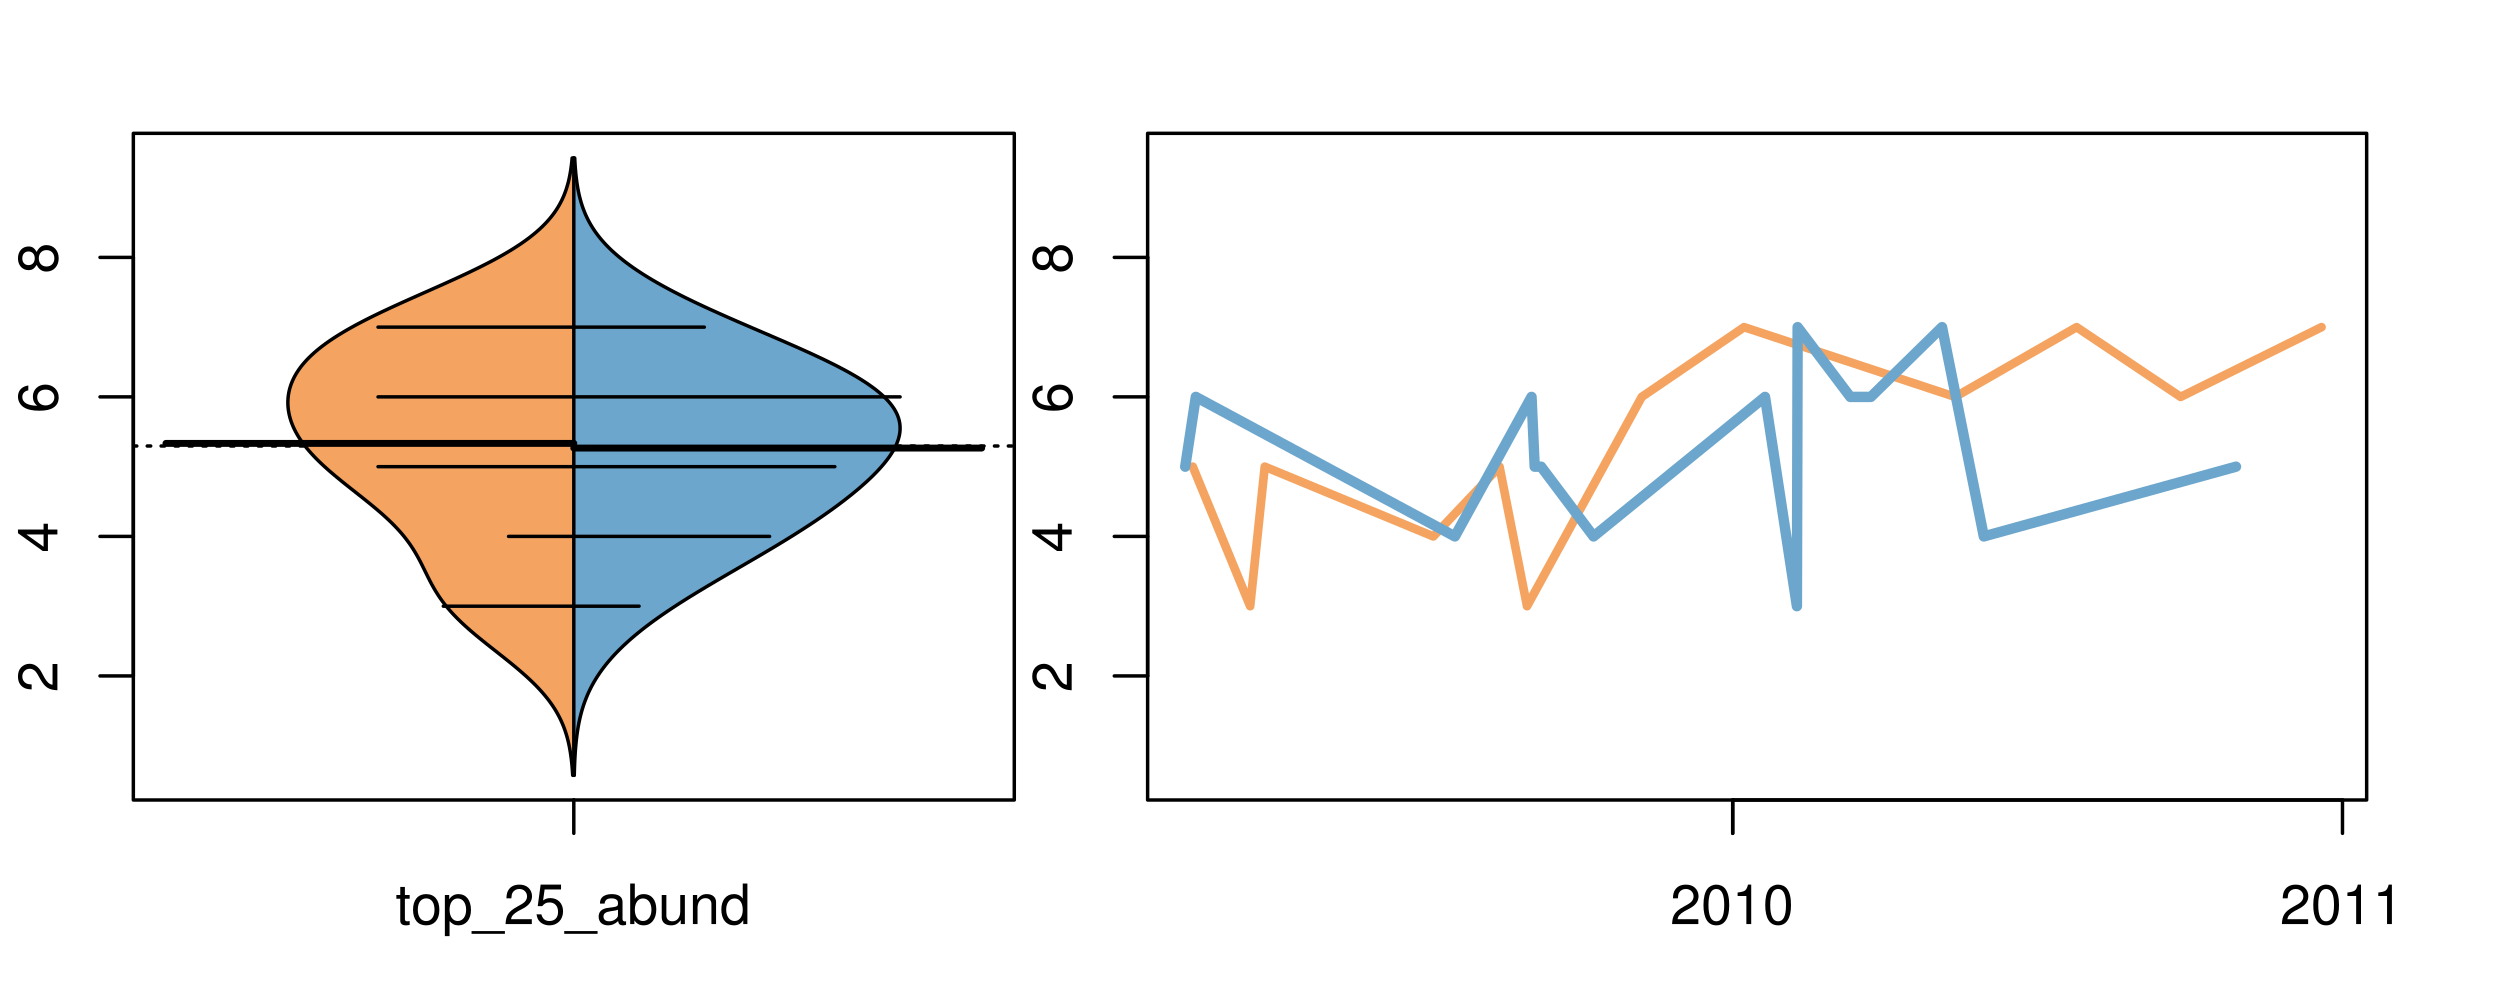 <?xml version="1.0" encoding="UTF-8"?>
<svg xmlns="http://www.w3.org/2000/svg" xmlns:xlink="http://www.w3.org/1999/xlink" width="540pt" height="216pt" viewBox="0 0 540 216" version="1.1">
<defs>
<g>
<symbol overflow="visible" id="glyph0-0">
<path style="stroke:none;" d="M -1.047 -6.078 L -1.047 -1.594 C -1.734 -1.703 -2.188 -2.094 -2.797 -3.125 L -3.438 -4.328 C -4.094 -5.516 -4.969 -6.125 -6.016 -6.125 C -6.719 -6.125 -7.375 -5.844 -7.844 -5.344 C -8.297 -4.844 -8.516 -4.219 -8.516 -3.406 C -8.516 -2.328 -8.125 -1.531 -7.406 -1.062 C -6.953 -0.75 -6.422 -0.625 -5.562 -0.594 L -5.562 -1.656 C -6.125 -1.688 -6.484 -1.766 -6.75 -1.906 C -7.266 -2.188 -7.578 -2.734 -7.578 -3.375 C -7.578 -4.328 -6.906 -5.047 -5.984 -5.047 C -5.312 -5.047 -4.734 -4.656 -4.312 -3.906 L -3.688 -2.797 C -2.672 -1.016 -1.875 -0.5 0 -0.406 L 0 -6.078 Z M -1.047 -6.078 "/>
</symbol>
<symbol overflow="visible" id="glyph0-1">
<path style="stroke:none;" d="M -2.047 -3.922 L 0 -3.922 L 0 -4.984 L -2.047 -4.984 L -2.047 -6.234 L -2.984 -6.234 L -2.984 -4.984 L -8.516 -4.984 L -8.516 -4.203 L -3.156 -0.344 L -2.047 -0.344 Z M -2.984 -3.922 L -2.984 -1.266 L -6.703 -3.922 Z M -2.984 -3.922 "/>
</symbol>
<symbol overflow="visible" id="glyph0-2">
<path style="stroke:none;" d="M -6.281 -5.969 C -7.688 -5.766 -8.516 -4.859 -8.516 -3.562 C -8.516 -2.625 -8.047 -1.781 -7.297 -1.281 C -6.469 -0.75 -5.422 -0.516 -3.875 -0.516 C -2.453 -0.516 -1.531 -0.734 -0.781 -1.234 C -0.094 -1.688 0.281 -2.438 0.281 -3.375 C 0.281 -4.984 -0.922 -6.156 -2.594 -6.156 C -4.172 -6.156 -5.297 -5.078 -5.297 -3.547 C -5.297 -2.719 -4.969 -2.047 -4.344 -1.594 C -6.422 -1.609 -7.578 -2.281 -7.578 -3.484 C -7.578 -4.234 -7.109 -4.75 -6.281 -4.922 Z M -4.359 -3.422 C -4.359 -4.438 -3.641 -5.078 -2.516 -5.078 C -1.438 -5.078 -0.656 -4.359 -0.656 -3.391 C -0.656 -2.406 -1.469 -1.656 -2.562 -1.656 C -3.625 -1.656 -4.359 -2.375 -4.359 -3.422 Z M -4.359 -3.422 "/>
</symbol>
<symbol overflow="visible" id="glyph0-3">
<path style="stroke:none;" d="M -4.469 -4.688 C -5 -5.562 -5.438 -5.859 -6.234 -5.859 C -7.578 -5.859 -8.516 -4.812 -8.516 -3.297 C -8.516 -1.797 -7.578 -0.75 -6.234 -0.75 C -5.453 -0.75 -5.016 -1.031 -4.469 -1.891 C -4.016 -0.922 -3.297 -0.438 -2.359 -0.438 C -0.797 -0.438 0.281 -1.625 0.281 -3.297 C 0.281 -4.984 -0.797 -6.156 -2.359 -6.156 C -3.297 -6.156 -4.016 -5.672 -4.469 -4.688 Z M -7.578 -3.297 C -7.578 -4.203 -7.047 -4.781 -6.219 -4.781 C -5.422 -4.781 -4.891 -4.188 -4.891 -3.297 C -4.891 -2.406 -5.422 -1.828 -6.234 -1.828 C -7.047 -1.828 -7.578 -2.406 -7.578 -3.297 Z M -4.016 -3.297 C -4.016 -4.359 -3.344 -5.078 -2.344 -5.078 C -1.328 -5.078 -0.656 -4.359 -0.656 -3.281 C -0.656 -2.25 -1.344 -1.531 -2.344 -1.531 C -3.344 -1.531 -4.016 -2.25 -4.016 -3.297 Z M -4.016 -3.297 "/>
</symbol>
<symbol overflow="visible" id="glyph0-4">
<path style="stroke:none;" d="M -8.75 -5.938 L -8.75 -4.938 L -5.5 -4.938 C -6.125 -4.531 -6.469 -3.859 -6.469 -3.016 C -6.469 -1.375 -5.156 -0.312 -3.156 -0.312 C -1.031 -0.312 0.281 -1.359 0.281 -3.047 C 0.281 -3.906 -0.047 -4.516 -0.828 -5.047 L 0 -5.047 L 0 -5.938 Z M -5.531 -3.188 C -5.531 -4.266 -4.578 -4.938 -3.078 -4.938 C -1.625 -4.938 -0.656 -4.25 -0.656 -3.188 C -0.656 -2.094 -1.625 -1.359 -3.094 -1.359 C -4.562 -1.359 -5.531 -2.094 -5.531 -3.188 Z M -5.531 -3.188 "/>
</symbol>
<symbol overflow="visible" id="glyph0-5">
<path style="stroke:none;" d="M -6.281 -3.094 L -6.281 -2.047 L -7.266 -2.047 C -7.688 -2.047 -7.906 -2.297 -7.906 -2.75 C -7.906 -2.828 -7.906 -2.875 -7.891 -3.094 L -8.719 -3.094 C -8.766 -2.875 -8.781 -2.734 -8.781 -2.531 C -8.781 -1.609 -8.25 -1.062 -7.359 -1.062 L -6.281 -1.062 L -6.281 -0.219 L -5.469 -0.219 L -5.469 -1.062 L 0 -1.062 L 0 -2.047 L -5.469 -2.047 L -5.469 -3.094 Z M -6.281 -3.094 "/>
</symbol>
<symbol overflow="visible" id="glyph0-6">
<path style="stroke:none;" d="M 1.516 -6.938 L 1.516 0.266 L 2.109 0.266 L 2.109 -6.938 Z M 1.516 -6.938 "/>
</symbol>
<symbol overflow="visible" id="glyph0-7">
<path style="stroke:none;" d="M -6.469 -3.266 C -6.469 -1.5 -5.203 -0.438 -3.094 -0.438 C -0.984 -0.438 0.281 -1.484 0.281 -3.281 C 0.281 -5.047 -0.984 -6.125 -3.047 -6.125 C -5.219 -6.125 -6.469 -5.078 -6.469 -3.266 Z M -5.547 -3.281 C -5.547 -4.406 -4.625 -5.078 -3.062 -5.078 C -1.578 -5.078 -0.641 -4.375 -0.641 -3.281 C -0.641 -2.156 -1.578 -1.469 -3.094 -1.469 C -4.609 -1.469 -5.547 -2.156 -5.547 -3.281 Z M -5.547 -3.281 "/>
</symbol>
<symbol overflow="visible" id="glyph0-8">
<path style="stroke:none;" d="M -8.75 -1.828 L -8.75 -0.812 L 0 -0.812 L 0 -1.828 Z M -8.75 -1.828 "/>
</symbol>
<symbol overflow="visible" id="glyph0-9">
<path style="stroke:none;" d="M -1.25 -2.297 L -1.25 -1.047 L 0 -1.047 L 0 -2.297 Z M -1.25 -2.297 "/>
</symbol>
<symbol overflow="visible" id="glyph0-10">
<path style="stroke:none;" d="M -8.516 -5.719 L -8.516 -1.312 L -3.875 -0.688 L -3.875 -1.656 C -4.469 -2.141 -4.672 -2.562 -4.672 -3.219 C -4.672 -4.359 -3.891 -5.078 -2.625 -5.078 C -1.406 -5.078 -0.656 -4.375 -0.656 -3.219 C -0.656 -2.297 -1.125 -1.734 -2.094 -1.469 L -2.094 -0.422 C -1.391 -0.562 -1.062 -0.688 -0.75 -0.938 C -0.094 -1.422 0.281 -2.281 0.281 -3.234 C 0.281 -4.953 -0.969 -6.156 -2.766 -6.156 C -4.453 -6.156 -5.609 -5.047 -5.609 -3.406 C -5.609 -2.812 -5.453 -2.328 -5.094 -1.844 L -7.469 -2.172 L -7.469 -5.719 Z M -8.516 -5.719 "/>
</symbol>
<symbol overflow="visible" id="glyph0-11">
<path style="stroke:none;" d="M 0 -3.422 L -6.281 -5.828 L -6.281 -4.703 L -1.188 -2.922 L -6.281 -1.25 L -6.281 -0.125 L 0 -2.328 Z M 0 -3.422 "/>
</symbol>
<symbol overflow="visible" id="glyph0-12">
<path style="stroke:none;" d="M -0.594 -6.422 C -0.562 -6.312 -0.562 -6.266 -0.562 -6.203 C -0.562 -5.859 -0.75 -5.656 -1.062 -5.656 L -4.75 -5.656 C -5.875 -5.656 -6.469 -4.844 -6.469 -3.297 C -6.469 -2.391 -6.203 -1.625 -5.734 -1.219 C -5.406 -0.922 -5.047 -0.797 -4.422 -0.781 L -4.422 -1.781 C -5.203 -1.875 -5.547 -2.328 -5.547 -3.266 C -5.547 -4.156 -5.203 -4.672 -4.609 -4.672 L -4.344 -4.672 C -3.922 -4.672 -3.75 -4.422 -3.641 -3.625 C -3.469 -2.203 -3.422 -1.984 -3.266 -1.609 C -2.969 -0.875 -2.406 -0.5 -1.578 -0.5 C -0.438 -0.5 0.281 -1.297 0.281 -2.562 C 0.281 -3.359 0 -4 -0.641 -4.703 C -0.016 -4.781 0.281 -5.094 0.281 -5.734 C 0.281 -5.938 0.25 -6.094 0.172 -6.422 Z M -1.984 -4.672 C -1.641 -4.672 -1.438 -4.578 -1.156 -4.266 C -0.797 -3.859 -0.594 -3.375 -0.594 -2.781 C -0.594 -2 -0.969 -1.547 -1.609 -1.547 C -2.266 -1.547 -2.609 -1.984 -2.766 -3.062 C -2.906 -4.109 -2.953 -4.328 -3.109 -4.672 Z M -1.984 -4.672 "/>
</symbol>
<symbol overflow="visible" id="glyph0-13">
<path style="stroke:none;" d="M 0 -5.781 L -6.281 -5.781 L -6.281 -4.781 L -2.719 -4.781 C -1.438 -4.781 -0.594 -4.109 -0.594 -3.078 C -0.594 -2.281 -1.078 -1.781 -1.844 -1.781 L -6.281 -1.781 L -6.281 -0.781 L -1.438 -0.781 C -0.391 -0.781 0.281 -1.562 0.281 -2.781 C 0.281 -3.703 -0.047 -4.297 -0.875 -4.891 L 0 -4.891 Z M 0 -5.781 "/>
</symbol>
<symbol overflow="visible" id="glyph0-14">
<path style="stroke:none;" d="M -2.812 -6.156 C -3.766 -6.156 -4.344 -6.078 -4.812 -5.906 C -5.844 -5.5 -6.469 -4.531 -6.469 -3.359 C -6.469 -1.609 -5.125 -0.484 -3.062 -0.484 C -1 -0.484 0.281 -1.578 0.281 -3.344 C 0.281 -4.781 -0.547 -5.766 -1.906 -6.031 L -1.906 -5.016 C -1.078 -4.734 -0.641 -4.172 -0.641 -3.375 C -0.641 -2.734 -0.938 -2.203 -1.469 -1.859 C -1.828 -1.625 -2.188 -1.531 -2.812 -1.531 Z M -3.625 -1.547 C -4.781 -1.625 -5.547 -2.344 -5.547 -3.344 C -5.547 -4.328 -4.734 -5.094 -3.703 -5.094 C -3.672 -5.094 -3.641 -5.094 -3.625 -5.078 Z M -3.625 -1.547 "/>
</symbol>
<symbol overflow="visible" id="glyph1-0">
<path style="stroke:none;" d="M 3.047 -6.281 L 2.016 -6.281 L 2.016 -8.016 L 1.016 -8.016 L 1.016 -6.281 L 0.172 -6.281 L 0.172 -5.469 L 1.016 -5.469 L 1.016 -0.719 C 1.016 -0.078 1.453 0.281 2.234 0.281 C 2.469 0.281 2.719 0.25 3.047 0.188 L 3.047 -0.641 C 2.922 -0.609 2.766 -0.594 2.562 -0.594 C 2.141 -0.594 2.016 -0.719 2.016 -1.156 L 2.016 -5.469 L 3.047 -5.469 Z M 3.047 -6.281 "/>
</symbol>
<symbol overflow="visible" id="glyph1-1">
<path style="stroke:none;" d="M 3.266 -6.469 C 1.5 -6.469 0.438 -5.203 0.438 -3.094 C 0.438 -0.984 1.484 0.281 3.281 0.281 C 5.047 0.281 6.125 -0.984 6.125 -3.047 C 6.125 -5.219 5.078 -6.469 3.266 -6.469 Z M 3.281 -5.547 C 4.406 -5.547 5.078 -4.625 5.078 -3.062 C 5.078 -1.578 4.375 -0.641 3.281 -0.641 C 2.156 -0.641 1.469 -1.578 1.469 -3.094 C 1.469 -4.609 2.156 -5.547 3.281 -5.547 Z M 3.281 -5.547 "/>
</symbol>
<symbol overflow="visible" id="glyph1-2">
<path style="stroke:none;" d="M 0.641 2.609 L 1.656 2.609 L 1.656 -0.656 C 2.188 -0.016 2.766 0.281 3.594 0.281 C 5.203 0.281 6.281 -1.031 6.281 -3.031 C 6.281 -5.141 5.25 -6.469 3.578 -6.469 C 2.719 -6.469 2.047 -6.078 1.578 -5.344 L 1.578 -6.281 L 0.641 -6.281 Z M 3.406 -5.531 C 4.516 -5.531 5.234 -4.562 5.234 -3.062 C 5.234 -1.625 4.5 -0.656 3.406 -0.656 C 2.359 -0.656 1.656 -1.625 1.656 -3.094 C 1.656 -4.578 2.359 -5.531 3.406 -5.531 Z M 3.406 -5.531 "/>
</symbol>
<symbol overflow="visible" id="glyph1-3">
<path style="stroke:none;" d="M 6.938 1.516 L -0.266 1.516 L -0.266 2.109 L 6.938 2.109 Z M 6.938 1.516 "/>
</symbol>
<symbol overflow="visible" id="glyph1-4">
<path style="stroke:none;" d="M 6.078 -1.047 L 1.594 -1.047 C 1.703 -1.734 2.094 -2.188 3.125 -2.797 L 4.328 -3.438 C 5.516 -4.094 6.125 -4.969 6.125 -6.016 C 6.125 -6.719 5.844 -7.375 5.344 -7.844 C 4.844 -8.297 4.219 -8.516 3.406 -8.516 C 2.328 -8.516 1.531 -8.125 1.062 -7.406 C 0.75 -6.953 0.625 -6.422 0.594 -5.562 L 1.656 -5.562 C 1.688 -6.125 1.766 -6.484 1.906 -6.75 C 2.188 -7.266 2.734 -7.578 3.375 -7.578 C 4.328 -7.578 5.047 -6.906 5.047 -5.984 C 5.047 -5.312 4.656 -4.734 3.906 -4.312 L 2.797 -3.688 C 1.016 -2.672 0.5 -1.875 0.406 0 L 6.078 0 Z M 6.078 -1.047 "/>
</symbol>
<symbol overflow="visible" id="glyph1-5">
<path style="stroke:none;" d="M 5.719 -8.516 L 1.312 -8.516 L 0.688 -3.875 L 1.656 -3.875 C 2.141 -4.469 2.562 -4.672 3.219 -4.672 C 4.359 -4.672 5.078 -3.891 5.078 -2.625 C 5.078 -1.406 4.375 -0.656 3.219 -0.656 C 2.297 -0.656 1.734 -1.125 1.469 -2.094 L 0.422 -2.094 C 0.562 -1.391 0.688 -1.062 0.938 -0.75 C 1.422 -0.094 2.281 0.281 3.234 0.281 C 4.953 0.281 6.156 -0.969 6.156 -2.766 C 6.156 -4.453 5.047 -5.609 3.406 -5.609 C 2.812 -5.609 2.328 -5.453 1.844 -5.094 L 2.172 -7.469 L 5.719 -7.469 Z M 5.719 -8.516 "/>
</symbol>
<symbol overflow="visible" id="glyph1-6">
<path style="stroke:none;" d="M 6.422 -0.594 C 6.312 -0.562 6.266 -0.562 6.203 -0.562 C 5.859 -0.562 5.656 -0.75 5.656 -1.062 L 5.656 -4.75 C 5.656 -5.875 4.844 -6.469 3.297 -6.469 C 2.391 -6.469 1.625 -6.203 1.219 -5.734 C 0.922 -5.406 0.797 -5.047 0.781 -4.422 L 1.781 -4.422 C 1.875 -5.203 2.328 -5.547 3.266 -5.547 C 4.156 -5.547 4.672 -5.203 4.672 -4.609 L 4.672 -4.344 C 4.672 -3.922 4.422 -3.75 3.625 -3.641 C 2.203 -3.469 1.984 -3.422 1.609 -3.266 C 0.875 -2.969 0.5 -2.406 0.5 -1.578 C 0.5 -0.438 1.297 0.281 2.562 0.281 C 3.359 0.281 4 0 4.703 -0.641 C 4.781 -0.016 5.094 0.281 5.734 0.281 C 5.938 0.281 6.094 0.25 6.422 0.172 Z M 4.672 -1.984 C 4.672 -1.641 4.578 -1.438 4.266 -1.156 C 3.859 -0.797 3.375 -0.594 2.781 -0.594 C 2 -0.594 1.547 -0.969 1.547 -1.609 C 1.547 -2.266 1.984 -2.609 3.062 -2.766 C 4.109 -2.906 4.328 -2.953 4.672 -3.109 Z M 4.672 -1.984 "/>
</symbol>
<symbol overflow="visible" id="glyph1-7">
<path style="stroke:none;" d="M 0.641 -8.75 L 0.641 0 L 1.547 0 L 1.547 -0.797 C 2.031 -0.078 2.656 0.281 3.547 0.281 C 5.203 0.281 6.281 -1.078 6.281 -3.172 C 6.281 -5.203 5.25 -6.469 3.594 -6.469 C 2.719 -6.469 2.109 -6.141 1.641 -5.438 L 1.641 -8.75 Z M 3.391 -5.531 C 4.516 -5.531 5.234 -4.562 5.234 -3.062 C 5.234 -1.625 4.484 -0.656 3.391 -0.656 C 2.344 -0.656 1.641 -1.625 1.641 -3.094 C 1.641 -4.578 2.344 -5.531 3.391 -5.531 Z M 3.391 -5.531 "/>
</symbol>
<symbol overflow="visible" id="glyph1-8">
<path style="stroke:none;" d="M 5.781 0 L 5.781 -6.281 L 4.781 -6.281 L 4.781 -2.719 C 4.781 -1.438 4.109 -0.594 3.078 -0.594 C 2.281 -0.594 1.781 -1.078 1.781 -1.844 L 1.781 -6.281 L 0.781 -6.281 L 0.781 -1.438 C 0.781 -0.391 1.562 0.281 2.781 0.281 C 3.703 0.281 4.297 -0.047 4.891 -0.875 L 4.891 0 Z M 5.781 0 "/>
</symbol>
<symbol overflow="visible" id="glyph1-9">
<path style="stroke:none;" d="M 0.844 -6.281 L 0.844 0 L 1.844 0 L 1.844 -3.469 C 1.844 -4.75 2.516 -5.594 3.547 -5.594 C 4.344 -5.594 4.844 -5.109 4.844 -4.359 L 4.844 0 L 5.844 0 L 5.844 -4.75 C 5.844 -5.797 5.062 -6.469 3.859 -6.469 C 2.922 -6.469 2.312 -6.109 1.766 -5.234 L 1.766 -6.281 Z M 0.844 -6.281 "/>
</symbol>
<symbol overflow="visible" id="glyph1-10">
<path style="stroke:none;" d="M 5.938 -8.75 L 4.938 -8.75 L 4.938 -5.5 C 4.531 -6.125 3.859 -6.469 3.016 -6.469 C 1.375 -6.469 0.312 -5.156 0.312 -3.156 C 0.312 -1.031 1.359 0.281 3.047 0.281 C 3.906 0.281 4.516 -0.047 5.047 -0.828 L 5.047 0 L 5.938 0 Z M 3.188 -5.531 C 4.266 -5.531 4.938 -4.578 4.938 -3.078 C 4.938 -1.625 4.25 -0.656 3.188 -0.656 C 2.094 -0.656 1.359 -1.625 1.359 -3.094 C 1.359 -4.562 2.094 -5.531 3.188 -5.531 Z M 3.188 -5.531 "/>
</symbol>
<symbol overflow="visible" id="glyph1-11">
<path style="stroke:none;" d="M 3.297 -8.516 C 2.516 -8.516 1.781 -8.156 1.344 -7.578 C 0.797 -6.828 0.516 -5.688 0.516 -4.109 C 0.516 -1.25 1.469 0.281 3.297 0.281 C 5.094 0.281 6.078 -1.25 6.078 -4.047 C 6.078 -5.703 5.812 -6.797 5.25 -7.578 C 4.812 -8.172 4.109 -8.516 3.297 -8.516 Z M 3.297 -7.578 C 4.438 -7.578 5 -6.422 5 -4.141 C 5 -1.734 4.453 -0.594 3.281 -0.594 C 2.156 -0.594 1.594 -1.781 1.594 -4.109 C 1.594 -6.438 2.156 -7.578 3.297 -7.578 Z M 3.297 -7.578 "/>
</symbol>
<symbol overflow="visible" id="glyph1-12">
<path style="stroke:none;" d="M 3.109 -6.062 L 3.109 0 L 4.156 0 L 4.156 -8.516 L 3.469 -8.516 C 3.094 -7.203 2.859 -7.016 1.219 -6.812 L 1.219 -6.062 Z M 3.109 -6.062 "/>
</symbol>
</g>
<clipPath id="clip1">
  <path d="M 28.801 28.801 L 220.086 28.801 L 220.086 173.801 L 28.801 173.801 Z M 28.801 28.801 "/>
</clipPath>
<clipPath id="clip2">
  <path d="M 247.887 28.801 L 512.199 28.801 L 512.199 173.801 L 247.887 173.801 Z M 247.887 28.801 "/>
</clipPath>
<clipPath id="clip3">
  <path d="M 233.484 14.398 L 526.598 14.398 L 526.598 188.199 L 233.484 188.199 Z M 233.484 14.398 "/>
</clipPath>
<clipPath id="clip4">
  <path d="M 247.887 28.801 L 512.199 28.801 L 512.199 173.801 L 247.887 173.801 Z M 247.887 28.801 "/>
</clipPath>
</defs>
<g id="surface506">
<path style="fill:none;stroke-width:0.75;stroke-linecap:round;stroke-linejoin:round;stroke:rgb(0%,0%,0%);stroke-opacity:1;stroke-miterlimit:10;" d="M 28.801 172.801 L 219.086 172.801 L 219.086 28.801 L 28.801 28.801 L 28.801 172.801 "/>
<path style="fill:none;stroke-width:0.75;stroke-linecap:round;stroke-linejoin:round;stroke:rgb(0%,0%,0%);stroke-opacity:1;stroke-miterlimit:10;" d="M 28.801 146.004 L 28.801 55.598 "/>
<path style="fill:none;stroke-width:0.75;stroke-linecap:round;stroke-linejoin:round;stroke:rgb(0%,0%,0%);stroke-opacity:1;stroke-miterlimit:10;" d="M 28.801 146.004 L 21.602 146.004 "/>
<path style="fill:none;stroke-width:0.75;stroke-linecap:round;stroke-linejoin:round;stroke:rgb(0%,0%,0%);stroke-opacity:1;stroke-miterlimit:10;" d="M 28.801 115.867 L 21.602 115.867 "/>
<path style="fill:none;stroke-width:0.75;stroke-linecap:round;stroke-linejoin:round;stroke:rgb(0%,0%,0%);stroke-opacity:1;stroke-miterlimit:10;" d="M 28.801 85.73 L 21.602 85.73 "/>
<path style="fill:none;stroke-width:0.75;stroke-linecap:round;stroke-linejoin:round;stroke:rgb(0%,0%,0%);stroke-opacity:1;stroke-miterlimit:10;" d="M 28.801 55.598 L 21.602 55.598 "/>
<g style="fill:rgb(0%,0%,0%);fill-opacity:1;">
  <use xlink:href="#glyph0-0" x="12.396" y="149.504"/>
</g>
<g style="fill:rgb(0%,0%,0%);fill-opacity:1;">
  <use xlink:href="#glyph0-1" x="12.396" y="119.367"/>
</g>
<g style="fill:rgb(0%,0%,0%);fill-opacity:1;">
  <use xlink:href="#glyph0-2" x="12.396" y="89.23"/>
</g>
<g style="fill:rgb(0%,0%,0%);fill-opacity:1;">
  <use xlink:href="#glyph0-3" x="12.396" y="59.098"/>
</g>
<path style="fill:none;stroke-width:0.75;stroke-linecap:round;stroke-linejoin:round;stroke:rgb(0%,0%,0%);stroke-opacity:1;stroke-miterlimit:10;" d="M 123.941 172.801 L 123.941 172.801 "/>
<path style="fill:none;stroke-width:0.75;stroke-linecap:round;stroke-linejoin:round;stroke:rgb(0%,0%,0%);stroke-opacity:1;stroke-miterlimit:10;" d="M 123.941 172.801 L 123.941 180 "/>
<g style="fill:rgb(0%,0%,0%);fill-opacity:1;">
  <use xlink:href="#glyph1-0" x="85.441" y="199.596"/>
  <use xlink:href="#glyph1-1" x="88.777" y="199.596"/>
  <use xlink:href="#glyph1-2" x="95.449" y="199.596"/>
  <use xlink:href="#glyph1-3" x="102.121" y="199.596"/>
  <use xlink:href="#glyph1-4" x="108.793" y="199.596"/>
  <use xlink:href="#glyph1-5" x="115.465" y="199.596"/>
  <use xlink:href="#glyph1-3" x="122.137" y="199.596"/>
  <use xlink:href="#glyph1-6" x="128.809" y="199.596"/>
  <use xlink:href="#glyph1-7" x="135.48" y="199.596"/>
  <use xlink:href="#glyph1-8" x="142.152" y="199.596"/>
  <use xlink:href="#glyph1-9" x="148.824" y="199.596"/>
  <use xlink:href="#glyph1-10" x="155.496" y="199.596"/>
</g>
<g clip-path="url(#clip1)" clip-rule="nonzero">
<path style="fill:none;stroke-width:0.75;stroke-linecap:round;stroke-linejoin:round;stroke:rgb(0%,0%,0%);stroke-opacity:1;stroke-dasharray:0.75,2.25;stroke-miterlimit:10;" d="M 28.801 96.336 L 219.086 96.336 "/>
<path style=" stroke:none;fill-rule:nonzero;fill:rgb(95.686%,64.314%,37.647%);fill-opacity:1;" d="M 123.941 34.133 L 123.582 34.133 L 123.535 34.656 L 123.508 34.918 L 123.48 35.176 L 123.418 35.699 L 123.348 36.223 L 123.312 36.48 L 123.273 36.742 L 123.188 37.266 L 123.141 37.523 L 123.094 37.785 L 122.992 38.309 L 122.934 38.57 L 122.875 38.828 L 122.816 39.09 L 122.684 39.613 L 122.609 39.875 L 122.535 40.133 L 122.457 40.395 L 122.293 40.918 L 122.203 41.18 L 122.109 41.438 L 122.012 41.699 L 121.91 41.961 L 121.805 42.223 L 121.695 42.484 L 121.578 42.742 L 121.336 43.266 L 121.07 43.789 L 120.93 44.047 L 120.633 44.57 L 120.473 44.832 L 120.309 45.094 L 120.141 45.352 L 119.965 45.613 L 119.785 45.875 L 119.402 46.398 L 119.199 46.656 L 118.988 46.918 L 118.773 47.18 L 118.551 47.441 L 118.324 47.703 L 118.086 47.961 L 117.844 48.223 L 117.59 48.484 L 117.332 48.746 L 117.062 49.008 L 116.789 49.266 L 116.508 49.527 L 116.215 49.789 L 115.918 50.051 L 115.613 50.312 L 115.297 50.57 L 114.977 50.832 L 114.645 51.094 L 114.309 51.355 L 113.957 51.617 L 113.605 51.875 L 113.242 52.137 L 112.492 52.66 L 112.102 52.922 L 111.707 53.18 L 111.301 53.441 L 110.891 53.703 L 110.469 53.965 L 110.039 54.227 L 109.605 54.484 L 109.16 54.746 L 108.711 55.008 L 108.25 55.27 L 107.785 55.527 L 107.312 55.789 L 106.832 56.051 L 106.344 56.312 L 105.848 56.574 L 105.348 56.832 L 104.84 57.094 L 104.324 57.355 L 103.805 57.617 L 103.277 57.879 L 102.75 58.137 L 102.211 58.398 L 101.668 58.66 L 101.121 58.922 L 100.57 59.184 L 100.016 59.441 L 99.453 59.703 L 98.32 60.227 L 97.746 60.488 L 97.172 60.746 L 96.016 61.27 L 95.434 61.531 L 94.848 61.793 L 94.262 62.051 L 93.09 62.574 L 91.91 63.098 L 91.32 63.355 L 90.73 63.617 L 89.559 64.141 L 88.969 64.402 L 88.387 64.66 L 87.223 65.184 L 86.645 65.445 L 86.07 65.707 L 85.496 65.965 L 84.363 66.488 L 83.801 66.75 L 83.246 67.012 L 82.691 67.27 L 82.145 67.531 L 81.602 67.793 L 81.062 68.055 L 80.531 68.316 L 80.004 68.574 L 79.484 68.836 L 78.969 69.098 L 78.461 69.359 L 77.961 69.621 L 77.461 69.879 L 76.977 70.141 L 76.496 70.402 L 76.02 70.664 L 75.555 70.926 L 75.094 71.184 L 74.645 71.445 L 74.199 71.707 L 73.766 71.969 L 73.336 72.23 L 72.918 72.488 L 72.508 72.75 L 72.102 73.012 L 71.711 73.273 L 71.32 73.531 L 70.945 73.793 L 70.574 74.055 L 70.211 74.316 L 69.863 74.578 L 69.516 74.836 L 69.184 75.098 L 68.855 75.359 L 68.535 75.621 L 68.227 75.883 L 67.922 76.141 L 67.633 76.402 L 67.348 76.664 L 67.07 76.926 L 66.805 77.188 L 66.543 77.445 L 66.293 77.707 L 66.051 77.969 L 65.816 78.23 L 65.59 78.492 L 65.371 78.75 L 65.16 79.012 L 64.957 79.273 L 64.574 79.797 L 64.398 80.055 L 64.227 80.316 L 64.062 80.578 L 63.906 80.84 L 63.754 81.102 L 63.613 81.359 L 63.477 81.621 L 63.352 81.883 L 63.23 82.145 L 63.117 82.406 L 63.012 82.664 L 62.906 82.926 L 62.727 83.449 L 62.648 83.711 L 62.574 83.969 L 62.508 84.23 L 62.391 84.754 L 62.348 85.016 L 62.301 85.273 L 62.238 85.797 L 62.215 86.059 L 62.199 86.32 L 62.184 86.578 L 62.18 86.84 L 62.18 87.102 L 62.188 87.363 L 62.199 87.625 L 62.215 87.883 L 62.27 88.406 L 62.305 88.668 L 62.348 88.93 L 62.395 89.188 L 62.445 89.449 L 62.504 89.711 L 62.637 90.234 L 62.715 90.492 L 62.793 90.754 L 62.879 91.016 L 62.973 91.277 L 63.07 91.539 L 63.176 91.797 L 63.285 92.059 L 63.398 92.32 L 63.52 92.582 L 63.648 92.84 L 63.914 93.363 L 64.211 93.887 L 64.363 94.145 L 64.523 94.406 L 64.691 94.668 L 64.863 94.93 L 65.039 95.191 L 65.223 95.449 L 65.41 95.711 L 65.605 95.973 L 65.805 96.234 L 66.008 96.496 L 66.219 96.754 L 66.434 97.016 L 66.656 97.277 L 66.883 97.539 L 67.113 97.801 L 67.348 98.059 L 67.59 98.32 L 67.836 98.582 L 68.086 98.844 L 68.344 99.105 L 68.605 99.363 L 68.867 99.625 L 69.414 100.148 L 69.691 100.41 L 69.973 100.668 L 70.551 101.191 L 70.844 101.453 L 71.145 101.715 L 71.441 101.973 L 71.75 102.234 L 72.055 102.496 L 72.68 103.02 L 72.992 103.277 L 73.953 104.062 L 74.277 104.324 L 74.602 104.582 L 75.586 105.367 L 75.918 105.629 L 76.246 105.887 L 76.578 106.148 L 76.906 106.41 L 77.238 106.672 L 77.566 106.934 L 77.898 107.191 L 78.555 107.715 L 79.203 108.238 L 79.527 108.496 L 80.168 109.02 L 80.801 109.543 L 81.109 109.801 L 81.422 110.062 L 82.031 110.586 L 82.328 110.844 L 82.625 111.105 L 82.918 111.367 L 83.203 111.629 L 83.492 111.891 L 83.77 112.148 L 84.047 112.41 L 84.586 112.934 L 85.105 113.453 L 85.359 113.715 L 85.609 113.977 L 86.094 114.5 L 86.328 114.758 L 86.559 115.02 L 87.004 115.543 L 87.219 115.805 L 87.426 116.062 L 87.633 116.324 L 88.031 116.848 L 88.223 117.109 L 88.41 117.367 L 88.594 117.629 L 88.945 118.152 L 89.113 118.414 L 89.281 118.672 L 89.445 118.934 L 89.605 119.195 L 89.91 119.719 L 90.062 119.977 L 90.352 120.5 L 90.633 121.023 L 90.77 121.281 L 91.168 122.066 L 91.297 122.328 L 91.426 122.586 L 91.941 123.633 L 92.07 123.891 L 92.457 124.676 L 92.59 124.938 L 92.723 125.195 L 92.855 125.457 L 93.129 125.98 L 93.27 126.242 L 93.414 126.5 L 93.559 126.762 L 93.707 127.023 L 93.859 127.285 L 94.016 127.547 L 94.172 127.805 L 94.5 128.328 L 94.668 128.59 L 94.844 128.848 L 95.02 129.109 L 95.203 129.371 L 95.578 129.895 L 95.777 130.152 L 95.973 130.414 L 96.18 130.676 L 96.602 131.199 L 96.824 131.457 L 97.043 131.719 L 97.273 131.98 L 97.508 132.242 L 97.746 132.504 L 97.988 132.762 L 98.238 133.023 L 98.746 133.547 L 99.012 133.809 L 99.277 134.066 L 99.547 134.328 L 100.102 134.852 L 100.387 135.113 L 100.672 135.371 L 101.258 135.895 L 101.859 136.418 L 102.164 136.676 L 102.477 136.938 L 102.785 137.199 L 103.418 137.723 L 103.734 137.98 L 104.059 138.242 L 104.379 138.504 L 104.707 138.766 L 105.031 139.027 L 105.359 139.285 L 106.016 139.809 L 106.68 140.332 L 107.008 140.59 L 107.672 141.113 L 108 141.375 L 108.332 141.637 L 108.66 141.895 L 108.988 142.156 L 109.312 142.418 L 109.641 142.68 L 109.965 142.941 L 110.285 143.199 L 110.605 143.461 L 111.238 143.984 L 111.551 144.246 L 111.859 144.504 L 112.168 144.766 L 112.77 145.289 L 113.066 145.551 L 113.359 145.809 L 113.652 146.07 L 113.938 146.332 L 114.219 146.594 L 114.496 146.852 L 114.773 147.113 L 115.043 147.375 L 115.309 147.637 L 115.57 147.898 L 115.824 148.156 L 116.078 148.418 L 116.57 148.941 L 116.809 149.203 L 117.043 149.461 L 117.27 149.723 L 117.715 150.246 L 117.926 150.508 L 118.137 150.766 L 118.344 151.027 L 118.543 151.289 L 118.738 151.551 L 118.926 151.812 L 119.113 152.07 L 119.293 152.332 L 119.469 152.594 L 119.641 152.855 L 119.805 153.117 L 119.969 153.375 L 120.125 153.637 L 120.277 153.898 L 120.426 154.16 L 120.566 154.422 L 120.707 154.68 L 120.973 155.203 L 121.098 155.465 L 121.219 155.727 L 121.336 155.984 L 121.562 156.508 L 121.668 156.77 L 121.77 157.031 L 121.867 157.289 L 121.965 157.551 L 122.145 158.074 L 122.227 158.336 L 122.309 158.594 L 122.465 159.117 L 122.605 159.641 L 122.672 159.898 L 122.797 160.422 L 122.855 160.684 L 122.91 160.945 L 122.965 161.203 L 123.016 161.465 L 123.156 162.25 L 123.199 162.508 L 123.277 163.031 L 123.348 163.555 L 123.383 163.812 L 123.445 164.336 L 123.473 164.598 L 123.5 164.855 L 123.527 165.117 L 123.574 165.641 L 123.594 165.902 L 123.617 166.16 L 123.637 166.422 L 123.652 166.684 L 123.672 166.945 L 123.688 167.207 L 123.703 167.465 L 123.941 167.465 Z M 123.941 34.133 "/>
<path style="fill:none;stroke-width:0.75;stroke-linecap:round;stroke-linejoin:round;stroke:rgb(0%,0%,0%);stroke-opacity:1;stroke-miterlimit:10;" d="M 123.941 34.133 L 123.582 34.133 L 123.535 34.656 L 123.508 34.918 L 123.48 35.176 L 123.418 35.699 L 123.348 36.223 L 123.312 36.48 L 123.273 36.742 L 123.188 37.266 L 123.141 37.523 L 123.094 37.785 L 122.992 38.309 L 122.934 38.57 L 122.875 38.828 L 122.816 39.09 L 122.684 39.613 L 122.609 39.875 L 122.535 40.133 L 122.457 40.395 L 122.293 40.918 L 122.203 41.18 L 122.109 41.438 L 122.012 41.699 L 121.91 41.961 L 121.805 42.223 L 121.695 42.484 L 121.578 42.742 L 121.336 43.266 L 121.07 43.789 L 120.93 44.047 L 120.633 44.57 L 120.473 44.832 L 120.309 45.094 L 120.141 45.352 L 119.965 45.613 L 119.785 45.875 L 119.402 46.398 L 119.199 46.656 L 118.988 46.918 L 118.773 47.18 L 118.551 47.441 L 118.324 47.703 L 118.086 47.961 L 117.844 48.223 L 117.59 48.484 L 117.332 48.746 L 117.062 49.008 L 116.789 49.266 L 116.508 49.527 L 116.215 49.789 L 115.918 50.051 L 115.613 50.312 L 115.297 50.57 L 114.977 50.832 L 114.645 51.094 L 114.309 51.355 L 113.957 51.617 L 113.605 51.875 L 113.242 52.137 L 112.492 52.66 L 112.102 52.922 L 111.707 53.18 L 111.301 53.441 L 110.891 53.703 L 110.469 53.965 L 110.039 54.227 L 109.605 54.484 L 109.16 54.746 L 108.711 55.008 L 108.25 55.27 L 107.785 55.527 L 107.312 55.789 L 106.832 56.051 L 106.344 56.312 L 105.848 56.574 L 105.348 56.832 L 104.84 57.094 L 104.324 57.355 L 103.805 57.617 L 103.277 57.879 L 102.75 58.137 L 102.211 58.398 L 101.668 58.66 L 101.121 58.922 L 100.57 59.184 L 100.016 59.441 L 99.453 59.703 L 98.32 60.227 L 97.746 60.488 L 97.172 60.746 L 96.016 61.27 L 95.434 61.531 L 94.848 61.793 L 94.262 62.051 L 93.09 62.574 L 91.91 63.098 L 91.32 63.355 L 90.73 63.617 L 89.559 64.141 L 88.969 64.402 L 88.387 64.66 L 87.223 65.184 L 86.645 65.445 L 86.07 65.707 L 85.496 65.965 L 84.363 66.488 L 83.801 66.75 L 83.246 67.012 L 82.691 67.27 L 82.145 67.531 L 81.602 67.793 L 81.062 68.055 L 80.531 68.316 L 80.004 68.574 L 79.484 68.836 L 78.969 69.098 L 78.461 69.359 L 77.961 69.621 L 77.461 69.879 L 76.977 70.141 L 76.496 70.402 L 76.02 70.664 L 75.555 70.926 L 75.094 71.184 L 74.645 71.445 L 74.199 71.707 L 73.766 71.969 L 73.336 72.23 L 72.918 72.488 L 72.508 72.75 L 72.102 73.012 L 71.711 73.273 L 71.32 73.531 L 70.945 73.793 L 70.574 74.055 L 70.211 74.316 L 69.863 74.578 L 69.516 74.836 L 69.184 75.098 L 68.855 75.359 L 68.535 75.621 L 68.227 75.883 L 67.922 76.141 L 67.633 76.402 L 67.348 76.664 L 67.07 76.926 L 66.805 77.188 L 66.543 77.445 L 66.293 77.707 L 66.051 77.969 L 65.816 78.23 L 65.59 78.492 L 65.371 78.75 L 65.16 79.012 L 64.957 79.273 L 64.574 79.797 L 64.398 80.055 L 64.227 80.316 L 64.062 80.578 L 63.906 80.84 L 63.754 81.102 L 63.613 81.359 L 63.477 81.621 L 63.352 81.883 L 63.23 82.145 L 63.117 82.406 L 63.012 82.664 L 62.906 82.926 L 62.727 83.449 L 62.648 83.711 L 62.574 83.969 L 62.508 84.23 L 62.391 84.754 L 62.348 85.016 L 62.301 85.273 L 62.238 85.797 L 62.215 86.059 L 62.199 86.32 L 62.184 86.578 L 62.18 86.84 L 62.18 87.102 L 62.188 87.363 L 62.199 87.625 L 62.215 87.883 L 62.27 88.406 L 62.305 88.668 L 62.348 88.93 L 62.395 89.188 L 62.445 89.449 L 62.504 89.711 L 62.637 90.234 L 62.715 90.492 L 62.793 90.754 L 62.879 91.016 L 62.973 91.277 L 63.07 91.539 L 63.176 91.797 L 63.285 92.059 L 63.398 92.32 L 63.52 92.582 L 63.648 92.84 L 63.914 93.363 L 64.211 93.887 L 64.363 94.145 L 64.523 94.406 L 64.691 94.668 L 64.863 94.93 L 65.039 95.191 L 65.223 95.449 L 65.41 95.711 L 65.605 95.973 L 65.805 96.234 L 66.008 96.496 L 66.219 96.754 L 66.434 97.016 L 66.656 97.277 L 66.883 97.539 L 67.113 97.801 L 67.348 98.059 L 67.59 98.32 L 67.836 98.582 L 68.086 98.844 L 68.344 99.105 L 68.605 99.363 L 68.867 99.625 L 69.414 100.148 L 69.691 100.41 L 69.973 100.668 L 70.551 101.191 L 70.844 101.453 L 71.145 101.715 L 71.441 101.973 L 71.75 102.234 L 72.055 102.496 L 72.68 103.02 L 72.992 103.277 L 73.953 104.062 L 74.277 104.324 L 74.602 104.582 L 75.586 105.367 L 75.918 105.629 L 76.246 105.887 L 76.578 106.148 L 76.906 106.41 L 77.238 106.672 L 77.566 106.934 L 77.898 107.191 L 78.555 107.715 L 79.203 108.238 L 79.527 108.496 L 80.168 109.02 L 80.801 109.543 L 81.109 109.801 L 81.422 110.062 L 82.031 110.586 L 82.328 110.844 L 82.625 111.105 L 82.918 111.367 L 83.203 111.629 L 83.492 111.891 L 83.77 112.148 L 84.047 112.41 L 84.586 112.934 L 85.105 113.453 L 85.359 113.715 L 85.609 113.977 L 86.094 114.5 L 86.328 114.758 L 86.559 115.02 L 87.004 115.543 L 87.219 115.805 L 87.426 116.062 L 87.633 116.324 L 88.031 116.848 L 88.223 117.109 L 88.41 117.367 L 88.594 117.629 L 88.945 118.152 L 89.113 118.414 L 89.281 118.672 L 89.445 118.934 L 89.605 119.195 L 89.91 119.719 L 90.062 119.977 L 90.352 120.5 L 90.633 121.023 L 90.77 121.281 L 91.168 122.066 L 91.297 122.328 L 91.426 122.586 L 91.941 123.633 L 92.07 123.891 L 92.457 124.676 L 92.59 124.938 L 92.723 125.195 L 92.855 125.457 L 93.129 125.98 L 93.27 126.242 L 93.414 126.5 L 93.559 126.762 L 93.707 127.023 L 93.859 127.285 L 94.016 127.547 L 94.172 127.805 L 94.5 128.328 L 94.668 128.59 L 94.844 128.848 L 95.02 129.109 L 95.203 129.371 L 95.578 129.895 L 95.777 130.152 L 95.973 130.414 L 96.18 130.676 L 96.602 131.199 L 96.824 131.457 L 97.043 131.719 L 97.273 131.98 L 97.508 132.242 L 97.746 132.504 L 97.988 132.762 L 98.238 133.023 L 98.746 133.547 L 99.012 133.809 L 99.277 134.066 L 99.547 134.328 L 100.102 134.852 L 100.387 135.113 L 100.672 135.371 L 101.258 135.895 L 101.859 136.418 L 102.164 136.676 L 102.477 136.938 L 102.785 137.199 L 103.418 137.723 L 103.734 137.98 L 104.059 138.242 L 104.379 138.504 L 104.707 138.766 L 105.031 139.027 L 105.359 139.285 L 106.016 139.809 L 106.68 140.332 L 107.008 140.59 L 107.672 141.113 L 108 141.375 L 108.332 141.637 L 108.66 141.895 L 108.988 142.156 L 109.312 142.418 L 109.641 142.68 L 109.965 142.941 L 110.285 143.199 L 110.605 143.461 L 111.238 143.984 L 111.551 144.246 L 111.859 144.504 L 112.168 144.766 L 112.77 145.289 L 113.066 145.551 L 113.359 145.809 L 113.652 146.07 L 113.938 146.332 L 114.219 146.594 L 114.496 146.852 L 114.773 147.113 L 115.043 147.375 L 115.309 147.637 L 115.57 147.898 L 115.824 148.156 L 116.078 148.418 L 116.57 148.941 L 116.809 149.203 L 117.043 149.461 L 117.27 149.723 L 117.715 150.246 L 117.926 150.508 L 118.137 150.766 L 118.344 151.027 L 118.543 151.289 L 118.738 151.551 L 118.926 151.812 L 119.113 152.07 L 119.293 152.332 L 119.469 152.594 L 119.641 152.855 L 119.805 153.117 L 119.969 153.375 L 120.125 153.637 L 120.277 153.898 L 120.426 154.16 L 120.566 154.422 L 120.707 154.68 L 120.973 155.203 L 121.098 155.465 L 121.219 155.727 L 121.336 155.984 L 121.562 156.508 L 121.668 156.77 L 121.77 157.031 L 121.867 157.289 L 121.965 157.551 L 122.145 158.074 L 122.227 158.336 L 122.309 158.594 L 122.465 159.117 L 122.605 159.641 L 122.672 159.898 L 122.797 160.422 L 122.855 160.684 L 122.91 160.945 L 122.965 161.203 L 123.016 161.465 L 123.156 162.25 L 123.199 162.508 L 123.277 163.031 L 123.348 163.555 L 123.383 163.812 L 123.445 164.336 L 123.473 164.598 L 123.5 164.855 L 123.527 165.117 L 123.574 165.641 L 123.594 165.902 L 123.617 166.16 L 123.637 166.422 L 123.652 166.684 L 123.672 166.945 L 123.688 167.207 L 123.703 167.465 L 123.941 167.465 "/>
<path style=" stroke:none;fill-rule:nonzero;fill:rgb(42.353%,65.098%,80.392%);fill-opacity:1;" d="M 123.941 167.465 L 124.039 167.465 L 124.047 167.207 L 124.078 166.16 L 124.086 165.902 L 124.098 165.641 L 124.105 165.379 L 124.117 165.117 L 124.125 164.855 L 124.137 164.598 L 124.148 164.336 L 124.164 164.074 L 124.176 163.812 L 124.191 163.555 L 124.254 162.508 L 124.273 162.25 L 124.332 161.465 L 124.355 161.203 L 124.379 160.945 L 124.402 160.684 L 124.43 160.422 L 124.453 160.16 L 124.484 159.898 L 124.512 159.641 L 124.605 158.855 L 124.641 158.594 L 124.68 158.336 L 124.715 158.074 L 124.754 157.812 L 124.84 157.289 L 124.883 157.031 L 124.977 156.508 L 125.078 155.984 L 125.133 155.727 L 125.191 155.465 L 125.246 155.203 L 125.371 154.68 L 125.438 154.422 L 125.504 154.16 L 125.645 153.637 L 125.719 153.375 L 125.797 153.117 L 125.961 152.594 L 126.133 152.07 L 126.227 151.812 L 126.32 151.551 L 126.516 151.027 L 126.621 150.766 L 126.727 150.508 L 126.836 150.246 L 126.949 149.984 L 127.184 149.461 L 127.309 149.203 L 127.434 148.941 L 127.562 148.68 L 127.695 148.418 L 127.832 148.156 L 127.973 147.898 L 128.117 147.637 L 128.266 147.375 L 128.418 147.113 L 128.574 146.852 L 128.73 146.594 L 128.895 146.332 L 129.062 146.07 L 129.234 145.809 L 129.41 145.551 L 129.586 145.289 L 129.77 145.027 L 129.957 144.766 L 130.148 144.504 L 130.344 144.246 L 130.543 143.984 L 130.746 143.723 L 130.953 143.461 L 131.168 143.199 L 131.383 142.941 L 131.602 142.68 L 132.055 142.156 L 132.289 141.895 L 132.527 141.637 L 132.77 141.375 L 133.016 141.113 L 133.266 140.852 L 133.52 140.59 L 133.777 140.332 L 134.043 140.07 L 134.582 139.547 L 134.859 139.285 L 135.141 139.027 L 135.711 138.504 L 136.305 137.98 L 136.605 137.723 L 137.223 137.199 L 137.855 136.676 L 138.18 136.418 L 138.504 136.156 L 139.168 135.633 L 139.508 135.371 L 139.852 135.113 L 140.195 134.852 L 140.547 134.59 L 141.258 134.066 L 141.621 133.809 L 141.984 133.547 L 142.727 133.023 L 143.102 132.762 L 143.48 132.504 L 143.863 132.242 L 144.637 131.719 L 145.031 131.457 L 145.426 131.199 L 145.824 130.938 L 146.629 130.414 L 147.039 130.152 L 147.445 129.895 L 148.273 129.371 L 148.691 129.109 L 149.113 128.848 L 149.535 128.59 L 150.387 128.066 L 150.816 127.805 L 151.246 127.547 L 152.547 126.762 L 152.984 126.5 L 153.426 126.242 L 153.863 125.98 L 154.309 125.719 L 154.75 125.457 L 155.195 125.195 L 155.637 124.938 L 156.086 124.676 L 156.977 124.152 L 157.426 123.891 L 157.875 123.633 L 158.324 123.371 L 158.77 123.109 L 159.668 122.586 L 160.117 122.328 L 161.465 121.543 L 161.91 121.281 L 162.359 121.023 L 164.141 119.977 L 164.586 119.719 L 165.469 119.195 L 165.906 118.934 L 166.348 118.672 L 166.781 118.414 L 167.219 118.152 L 168.086 117.629 L 168.516 117.367 L 168.945 117.109 L 170.223 116.324 L 170.641 116.062 L 171.062 115.805 L 171.48 115.543 L 172.309 115.02 L 172.719 114.758 L 173.125 114.5 L 173.531 114.238 L 174.336 113.715 L 174.734 113.453 L 175.133 113.195 L 175.523 112.934 L 175.918 112.672 L 176.691 112.148 L 177.074 111.891 L 177.832 111.367 L 178.207 111.105 L 178.578 110.844 L 178.949 110.586 L 179.312 110.324 L 179.68 110.062 L 180.039 109.801 L 180.395 109.543 L 180.75 109.281 L 181.102 109.02 L 181.797 108.496 L 182.141 108.238 L 182.812 107.715 L 183.477 107.191 L 183.805 106.934 L 184.445 106.41 L 184.762 106.148 L 185.074 105.887 L 185.383 105.629 L 185.992 105.105 L 186.586 104.582 L 186.875 104.324 L 187.445 103.801 L 188 103.277 L 188.27 103.02 L 188.535 102.758 L 188.797 102.496 L 189.055 102.234 L 189.309 101.973 L 189.559 101.715 L 189.801 101.453 L 190.039 101.191 L 190.273 100.93 L 190.504 100.668 L 190.727 100.41 L 190.949 100.148 L 191.16 99.887 L 191.367 99.625 L 191.57 99.363 L 191.766 99.105 L 191.957 98.844 L 192.145 98.582 L 192.324 98.32 L 192.492 98.059 L 192.66 97.801 L 192.82 97.539 L 192.973 97.277 L 193.121 97.016 L 193.258 96.754 L 193.391 96.496 L 193.516 96.234 L 193.633 95.973 L 193.742 95.711 L 193.844 95.449 L 193.941 95.191 L 194.105 94.668 L 194.172 94.406 L 194.234 94.145 L 194.289 93.887 L 194.332 93.625 L 194.371 93.363 L 194.395 93.102 L 194.414 92.84 L 194.418 92.582 L 194.418 92.32 L 194.406 92.059 L 194.387 91.797 L 194.359 91.539 L 194.316 91.277 L 194.266 91.016 L 194.207 90.754 L 194.133 90.492 L 194.055 90.234 L 193.961 89.973 L 193.863 89.711 L 193.75 89.449 L 193.625 89.188 L 193.492 88.93 L 193.348 88.668 L 193.195 88.406 L 193.027 88.145 L 192.852 87.883 L 192.664 87.625 L 192.465 87.363 L 192.258 87.102 L 192.035 86.84 L 191.809 86.578 L 191.562 86.32 L 191.309 86.059 L 191.043 85.797 L 190.77 85.535 L 190.484 85.273 L 190.188 85.016 L 189.883 84.754 L 189.562 84.492 L 189.238 84.23 L 188.898 83.969 L 188.551 83.711 L 188.191 83.449 L 187.82 83.188 L 187.445 82.926 L 187.055 82.664 L 186.656 82.406 L 186.25 82.145 L 185.832 81.883 L 185.41 81.621 L 184.973 81.359 L 184.527 81.102 L 184.074 80.84 L 183.613 80.578 L 183.145 80.316 L 182.668 80.055 L 182.184 79.797 L 181.191 79.273 L 180.684 79.012 L 180.168 78.75 L 179.648 78.492 L 178.586 77.969 L 178.047 77.707 L 177.5 77.445 L 176.949 77.188 L 176.395 76.926 L 175.832 76.664 L 175.266 76.402 L 174.695 76.141 L 174.121 75.883 L 172.957 75.359 L 171.785 74.836 L 171.191 74.578 L 170.598 74.316 L 169.996 74.055 L 169.398 73.793 L 168.797 73.531 L 168.191 73.273 L 167.59 73.012 L 166.98 72.75 L 166.375 72.488 L 165.77 72.23 L 163.941 71.445 L 163.336 71.184 L 162.727 70.926 L 162.121 70.664 L 161.512 70.402 L 160.91 70.141 L 160.305 69.879 L 159.703 69.621 L 159.102 69.359 L 157.906 68.836 L 157.312 68.574 L 156.723 68.316 L 156.133 68.055 L 155.547 67.793 L 154.965 67.531 L 154.387 67.27 L 153.809 67.012 L 153.234 66.75 L 152.102 66.227 L 151.543 65.965 L 150.988 65.707 L 150.434 65.445 L 149.887 65.184 L 149.344 64.922 L 148.809 64.66 L 148.273 64.402 L 147.746 64.141 L 146.707 63.617 L 146.195 63.355 L 145.688 63.098 L 144.695 62.574 L 144.207 62.312 L 143.723 62.051 L 143.246 61.793 L 142.309 61.27 L 141.852 61.008 L 141.398 60.746 L 140.953 60.488 L 140.516 60.227 L 140.082 59.965 L 139.656 59.703 L 139.234 59.441 L 138.824 59.184 L 138.418 58.922 L 138.02 58.66 L 137.625 58.398 L 137.238 58.137 L 136.859 57.879 L 136.488 57.617 L 136.121 57.355 L 135.41 56.832 L 135.066 56.574 L 134.727 56.312 L 134.398 56.051 L 134.074 55.789 L 133.754 55.527 L 133.445 55.27 L 133.141 55.008 L 132.844 54.746 L 132.551 54.484 L 132.266 54.227 L 131.988 53.965 L 131.719 53.703 L 131.453 53.441 L 131.195 53.18 L 130.945 52.922 L 130.695 52.66 L 130.457 52.398 L 129.996 51.875 L 129.777 51.617 L 129.562 51.355 L 129.148 50.832 L 128.953 50.57 L 128.762 50.312 L 128.574 50.051 L 128.395 49.789 L 128.219 49.527 L 128.051 49.266 L 127.883 49.008 L 127.57 48.484 L 127.422 48.223 L 127.277 47.961 L 127.137 47.703 L 126.871 47.18 L 126.746 46.918 L 126.625 46.656 L 126.504 46.398 L 126.395 46.137 L 126.281 45.875 L 126.078 45.352 L 125.98 45.094 L 125.793 44.57 L 125.707 44.309 L 125.625 44.047 L 125.543 43.789 L 125.395 43.266 L 125.254 42.742 L 125.188 42.484 L 125.125 42.223 L 125.066 41.961 L 125.012 41.699 L 124.953 41.438 L 124.902 41.18 L 124.852 40.918 L 124.758 40.395 L 124.715 40.133 L 124.676 39.875 L 124.633 39.613 L 124.527 38.828 L 124.496 38.57 L 124.434 38.047 L 124.379 37.523 L 124.355 37.266 L 124.285 36.48 L 124.266 36.223 L 124.246 35.961 L 124.23 35.699 L 124.211 35.438 L 124.195 35.176 L 124.18 34.918 L 124.164 34.656 L 124.152 34.395 L 124.137 34.133 L 123.941 34.133 Z M 123.941 167.465 "/>
<path style="fill:none;stroke-width:0.75;stroke-linecap:round;stroke-linejoin:round;stroke:rgb(0%,0%,0%);stroke-opacity:1;stroke-miterlimit:10;" d="M 123.941 167.465 L 124.039 167.465 L 124.047 167.207 L 124.078 166.16 L 124.086 165.902 L 124.098 165.641 L 124.105 165.379 L 124.117 165.117 L 124.125 164.855 L 124.137 164.598 L 124.148 164.336 L 124.164 164.074 L 124.176 163.812 L 124.191 163.555 L 124.254 162.508 L 124.273 162.25 L 124.332 161.465 L 124.355 161.203 L 124.379 160.945 L 124.402 160.684 L 124.43 160.422 L 124.453 160.16 L 124.484 159.898 L 124.512 159.641 L 124.605 158.855 L 124.641 158.594 L 124.68 158.336 L 124.715 158.074 L 124.754 157.812 L 124.84 157.289 L 124.883 157.031 L 124.977 156.508 L 125.078 155.984 L 125.133 155.727 L 125.191 155.465 L 125.246 155.203 L 125.371 154.68 L 125.438 154.422 L 125.504 154.16 L 125.645 153.637 L 125.719 153.375 L 125.797 153.117 L 125.961 152.594 L 126.133 152.07 L 126.227 151.812 L 126.32 151.551 L 126.516 151.027 L 126.621 150.766 L 126.727 150.508 L 126.836 150.246 L 126.949 149.984 L 127.184 149.461 L 127.309 149.203 L 127.434 148.941 L 127.562 148.68 L 127.695 148.418 L 127.832 148.156 L 127.973 147.898 L 128.117 147.637 L 128.266 147.375 L 128.418 147.113 L 128.574 146.852 L 128.73 146.594 L 128.895 146.332 L 129.062 146.07 L 129.234 145.809 L 129.41 145.551 L 129.586 145.289 L 129.77 145.027 L 129.957 144.766 L 130.148 144.504 L 130.344 144.246 L 130.543 143.984 L 130.746 143.723 L 130.953 143.461 L 131.168 143.199 L 131.383 142.941 L 131.602 142.68 L 132.055 142.156 L 132.289 141.895 L 132.527 141.637 L 132.77 141.375 L 133.016 141.113 L 133.266 140.852 L 133.52 140.59 L 133.777 140.332 L 134.043 140.07 L 134.582 139.547 L 134.859 139.285 L 135.141 139.027 L 135.711 138.504 L 136.305 137.98 L 136.605 137.723 L 137.223 137.199 L 137.855 136.676 L 138.18 136.418 L 138.504 136.156 L 139.168 135.633 L 139.508 135.371 L 139.852 135.113 L 140.195 134.852 L 140.547 134.59 L 141.258 134.066 L 141.621 133.809 L 141.984 133.547 L 142.727 133.023 L 143.102 132.762 L 143.48 132.504 L 143.863 132.242 L 144.637 131.719 L 145.031 131.457 L 145.426 131.199 L 145.824 130.938 L 146.629 130.414 L 147.039 130.152 L 147.445 129.895 L 148.273 129.371 L 148.691 129.109 L 149.113 128.848 L 149.535 128.59 L 150.387 128.066 L 150.816 127.805 L 151.246 127.547 L 152.547 126.762 L 152.984 126.5 L 153.426 126.242 L 153.863 125.98 L 154.309 125.719 L 154.75 125.457 L 155.195 125.195 L 155.637 124.938 L 156.086 124.676 L 156.977 124.152 L 157.426 123.891 L 157.875 123.633 L 158.324 123.371 L 158.77 123.109 L 159.668 122.586 L 160.117 122.328 L 161.465 121.543 L 161.91 121.281 L 162.359 121.023 L 164.141 119.977 L 164.586 119.719 L 165.469 119.195 L 165.906 118.934 L 166.348 118.672 L 166.781 118.414 L 167.219 118.152 L 168.086 117.629 L 168.516 117.367 L 168.945 117.109 L 170.223 116.324 L 170.641 116.062 L 171.062 115.805 L 171.48 115.543 L 172.309 115.02 L 172.719 114.758 L 173.125 114.5 L 173.531 114.238 L 174.336 113.715 L 174.734 113.453 L 175.133 113.195 L 175.523 112.934 L 175.918 112.672 L 176.691 112.148 L 177.074 111.891 L 177.832 111.367 L 178.207 111.105 L 178.578 110.844 L 178.949 110.586 L 179.312 110.324 L 179.68 110.062 L 180.039 109.801 L 180.395 109.543 L 180.75 109.281 L 181.102 109.02 L 181.797 108.496 L 182.141 108.238 L 182.812 107.715 L 183.477 107.191 L 183.805 106.934 L 184.445 106.41 L 184.762 106.148 L 185.074 105.887 L 185.383 105.629 L 185.992 105.105 L 186.586 104.582 L 186.875 104.324 L 187.445 103.801 L 188 103.277 L 188.27 103.02 L 188.535 102.758 L 188.797 102.496 L 189.055 102.234 L 189.309 101.973 L 189.559 101.715 L 189.801 101.453 L 190.039 101.191 L 190.273 100.93 L 190.504 100.668 L 190.727 100.41 L 190.949 100.148 L 191.16 99.887 L 191.367 99.625 L 191.57 99.363 L 191.766 99.105 L 191.957 98.844 L 192.145 98.582 L 192.324 98.32 L 192.492 98.059 L 192.66 97.801 L 192.82 97.539 L 192.973 97.277 L 193.121 97.016 L 193.258 96.754 L 193.391 96.496 L 193.516 96.234 L 193.633 95.973 L 193.742 95.711 L 193.844 95.449 L 193.941 95.191 L 194.105 94.668 L 194.172 94.406 L 194.234 94.145 L 194.289 93.887 L 194.332 93.625 L 194.371 93.363 L 194.395 93.102 L 194.414 92.84 L 194.418 92.582 L 194.418 92.32 L 194.406 92.059 L 194.387 91.797 L 194.359 91.539 L 194.316 91.277 L 194.266 91.016 L 194.207 90.754 L 194.133 90.492 L 194.055 90.234 L 193.961 89.973 L 193.863 89.711 L 193.75 89.449 L 193.625 89.188 L 193.492 88.93 L 193.348 88.668 L 193.195 88.406 L 193.027 88.145 L 192.852 87.883 L 192.664 87.625 L 192.465 87.363 L 192.258 87.102 L 192.035 86.84 L 191.809 86.578 L 191.562 86.32 L 191.309 86.059 L 191.043 85.797 L 190.77 85.535 L 190.484 85.273 L 190.188 85.016 L 189.883 84.754 L 189.562 84.492 L 189.238 84.23 L 188.898 83.969 L 188.551 83.711 L 188.191 83.449 L 187.82 83.188 L 187.445 82.926 L 187.055 82.664 L 186.656 82.406 L 186.25 82.145 L 185.832 81.883 L 185.41 81.621 L 184.973 81.359 L 184.527 81.102 L 184.074 80.84 L 183.613 80.578 L 183.145 80.316 L 182.668 80.055 L 182.184 79.797 L 181.191 79.273 L 180.684 79.012 L 180.168 78.75 L 179.648 78.492 L 178.586 77.969 L 178.047 77.707 L 177.5 77.445 L 176.949 77.188 L 176.395 76.926 L 175.832 76.664 L 175.266 76.402 L 174.695 76.141 L 174.121 75.883 L 172.957 75.359 L 171.785 74.836 L 171.191 74.578 L 170.598 74.316 L 169.996 74.055 L 169.398 73.793 L 168.797 73.531 L 168.191 73.273 L 167.59 73.012 L 166.98 72.75 L 166.375 72.488 L 165.77 72.23 L 163.941 71.445 L 163.336 71.184 L 162.727 70.926 L 162.121 70.664 L 161.512 70.402 L 160.91 70.141 L 160.305 69.879 L 159.703 69.621 L 159.102 69.359 L 157.906 68.836 L 157.312 68.574 L 156.723 68.316 L 156.133 68.055 L 155.547 67.793 L 154.965 67.531 L 154.387 67.27 L 153.809 67.012 L 153.234 66.75 L 152.102 66.227 L 151.543 65.965 L 150.988 65.707 L 150.434 65.445 L 149.887 65.184 L 149.344 64.922 L 148.809 64.66 L 148.273 64.402 L 147.746 64.141 L 146.707 63.617 L 146.195 63.355 L 145.688 63.098 L 144.695 62.574 L 144.207 62.312 L 143.723 62.051 L 143.246 61.793 L 142.309 61.27 L 141.852 61.008 L 141.398 60.746 L 140.953 60.488 L 140.516 60.227 L 140.082 59.965 L 139.656 59.703 L 139.234 59.441 L 138.824 59.184 L 138.418 58.922 L 138.02 58.66 L 137.625 58.398 L 137.238 58.137 L 136.859 57.879 L 136.488 57.617 L 136.121 57.355 L 135.41 56.832 L 135.066 56.574 L 134.727 56.312 L 134.398 56.051 L 134.074 55.789 L 133.754 55.527 L 133.445 55.27 L 133.141 55.008 L 132.844 54.746 L 132.551 54.484 L 132.266 54.227 L 131.988 53.965 L 131.719 53.703 L 131.453 53.441 L 131.195 53.18 L 130.945 52.922 L 130.695 52.66 L 130.457 52.398 L 129.996 51.875 L 129.777 51.617 L 129.562 51.355 L 129.148 50.832 L 128.953 50.57 L 128.762 50.312 L 128.574 50.051 L 128.395 49.789 L 128.219 49.527 L 128.051 49.266 L 127.883 49.008 L 127.57 48.484 L 127.422 48.223 L 127.277 47.961 L 127.137 47.703 L 126.871 47.18 L 126.746 46.918 L 126.625 46.656 L 126.504 46.398 L 126.395 46.137 L 126.281 45.875 L 126.078 45.352 L 125.98 45.094 L 125.793 44.57 L 125.707 44.309 L 125.625 44.047 L 125.543 43.789 L 125.395 43.266 L 125.254 42.742 L 125.188 42.484 L 125.125 42.223 L 125.066 41.961 L 125.012 41.699 L 124.953 41.438 L 124.902 41.18 L 124.852 40.918 L 124.758 40.395 L 124.715 40.133 L 124.676 39.875 L 124.633 39.613 L 124.527 38.828 L 124.496 38.57 L 124.434 38.047 L 124.379 37.523 L 124.355 37.266 L 124.285 36.48 L 124.266 36.223 L 124.246 35.961 L 124.23 35.699 L 124.211 35.438 L 124.195 35.176 L 124.18 34.918 L 124.164 34.656 L 124.152 34.395 L 124.137 34.133 L 123.941 34.133 "/>
<path style="fill:none;stroke-width:1.5;stroke-linecap:round;stroke-linejoin:round;stroke:rgb(0%,0%,0%);stroke-opacity:1;stroke-miterlimit:10;" d="M 35.848 95.777 L 123.941 95.777 "/>
<path style="fill:none;stroke-width:1.5;stroke-linecap:round;stroke-linejoin:round;stroke:rgb(0%,0%,0%);stroke-opacity:1;stroke-miterlimit:10;" d="M 123.941 96.781 L 212.039 96.781 "/>
<path style="fill:none;stroke-width:0.75;stroke-linecap:round;stroke-linejoin:round;stroke:rgb(0%,0%,0%);stroke-opacity:1;stroke-miterlimit:10;" d="M 95.754 130.934 L 123.941 130.934 "/>
<path style="fill:none;stroke-width:0.75;stroke-linecap:round;stroke-linejoin:round;stroke:rgb(0%,0%,0%);stroke-opacity:1;stroke-miterlimit:10;" d="M 109.848 115.867 L 123.941 115.867 "/>
<path style="fill:none;stroke-width:0.75;stroke-linecap:round;stroke-linejoin:round;stroke:rgb(0%,0%,0%);stroke-opacity:1;stroke-miterlimit:10;" d="M 81.656 100.801 L 123.941 100.801 "/>
<path style="fill:none;stroke-width:0.75;stroke-linecap:round;stroke-linejoin:round;stroke:rgb(0%,0%,0%);stroke-opacity:1;stroke-miterlimit:10;" d="M 81.656 85.73 L 123.941 85.73 "/>
<path style="fill:none;stroke-width:0.75;stroke-linecap:round;stroke-linejoin:round;stroke:rgb(0%,0%,0%);stroke-opacity:1;stroke-miterlimit:10;" d="M 81.656 70.664 L 123.941 70.664 "/>
<path style="fill:none;stroke-width:0.75;stroke-linecap:round;stroke-linejoin:round;stroke:rgb(0%,0%,0%);stroke-opacity:1;stroke-miterlimit:10;" d="M 123.941 130.934 L 138.039 130.934 "/>
<path style="fill:none;stroke-width:0.75;stroke-linecap:round;stroke-linejoin:round;stroke:rgb(0%,0%,0%);stroke-opacity:1;stroke-miterlimit:10;" d="M 123.941 115.867 L 166.23 115.867 "/>
<path style="fill:none;stroke-width:0.75;stroke-linecap:round;stroke-linejoin:round;stroke:rgb(0%,0%,0%);stroke-opacity:1;stroke-miterlimit:10;" d="M 123.941 100.801 L 180.324 100.801 "/>
<path style="fill:none;stroke-width:0.75;stroke-linecap:round;stroke-linejoin:round;stroke:rgb(0%,0%,0%);stroke-opacity:1;stroke-miterlimit:10;" d="M 123.941 85.73 L 194.418 85.73 "/>
<path style="fill:none;stroke-width:0.75;stroke-linecap:round;stroke-linejoin:round;stroke:rgb(0%,0%,0%);stroke-opacity:1;stroke-miterlimit:10;" d="M 123.941 70.664 L 152.133 70.664 "/>
<path style="fill:none;stroke-width:0.75;stroke-linecap:round;stroke-linejoin:round;stroke:rgb(0%,0%,0%);stroke-opacity:1;stroke-miterlimit:10;" d="M 123.941 167.465 L 123.941 34.133 "/>
</g>
<g clip-path="url(#clip2)" clip-rule="nonzero">
<path style="fill:none;stroke-width:1.875;stroke-linecap:round;stroke-linejoin:round;stroke:rgb(95.686%,64.314%,37.647%);stroke-opacity:1;stroke-miterlimit:10;" d="M 257.637 100.801 L 270.035 130.934 L 273.188 100.801 L 309.594 115.867 L 323.895 100.801 L 329.84 130.934 L 354.625 85.73 L 376.723 70.664 L 422.312 85.73 L 448.543 70.664 L 471.012 85.73 L 501.449 70.664 "/>
</g>
<path style="fill:none;stroke-width:0.75;stroke-linecap:round;stroke-linejoin:round;stroke:rgb(0%,0%,0%);stroke-opacity:1;stroke-miterlimit:10;" d="M 374.262 172.801 L 505.977 172.801 "/>
<path style="fill:none;stroke-width:0.75;stroke-linecap:round;stroke-linejoin:round;stroke:rgb(0%,0%,0%);stroke-opacity:1;stroke-miterlimit:10;" d="M 374.262 172.801 L 374.262 180 "/>
<path style="fill:none;stroke-width:0.75;stroke-linecap:round;stroke-linejoin:round;stroke:rgb(0%,0%,0%);stroke-opacity:1;stroke-miterlimit:10;" d="M 374.262 172.801 L 374.262 180 "/>
<path style="fill:none;stroke-width:0.75;stroke-linecap:round;stroke-linejoin:round;stroke:rgb(0%,0%,0%);stroke-opacity:1;stroke-miterlimit:10;" d="M 505.977 172.801 L 505.977 180 "/>
<g style="fill:rgb(0%,0%,0%);fill-opacity:1;">
  <use xlink:href="#glyph1-4" x="360.762" y="199.596"/>
  <use xlink:href="#glyph1-11" x="367.434" y="199.596"/>
  <use xlink:href="#glyph1-12" x="374.105" y="199.596"/>
  <use xlink:href="#glyph1-11" x="380.777" y="199.596"/>
</g>
<g style="fill:rgb(0%,0%,0%);fill-opacity:1;">
  <use xlink:href="#glyph1-4" x="492.477" y="199.596"/>
  <use xlink:href="#glyph1-11" x="499.148" y="199.596"/>
  <use xlink:href="#glyph1-12" x="505.82" y="199.596"/>
  <use xlink:href="#glyph1-12" x="512.492" y="199.596"/>
</g>
<path style="fill:none;stroke-width:0.75;stroke-linecap:round;stroke-linejoin:round;stroke:rgb(0%,0%,0%);stroke-opacity:1;stroke-miterlimit:10;" d="M 247.887 146.004 L 247.887 55.598 "/>
<path style="fill:none;stroke-width:0.75;stroke-linecap:round;stroke-linejoin:round;stroke:rgb(0%,0%,0%);stroke-opacity:1;stroke-miterlimit:10;" d="M 247.887 146.004 L 240.688 146.004 "/>
<path style="fill:none;stroke-width:0.75;stroke-linecap:round;stroke-linejoin:round;stroke:rgb(0%,0%,0%);stroke-opacity:1;stroke-miterlimit:10;" d="M 247.887 115.867 L 240.688 115.867 "/>
<path style="fill:none;stroke-width:0.75;stroke-linecap:round;stroke-linejoin:round;stroke:rgb(0%,0%,0%);stroke-opacity:1;stroke-miterlimit:10;" d="M 247.887 85.73 L 240.688 85.73 "/>
<path style="fill:none;stroke-width:0.75;stroke-linecap:round;stroke-linejoin:round;stroke:rgb(0%,0%,0%);stroke-opacity:1;stroke-miterlimit:10;" d="M 247.887 55.598 L 240.688 55.598 "/>
<g style="fill:rgb(0%,0%,0%);fill-opacity:1;">
  <use xlink:href="#glyph0-0" x="231.482" y="149.504"/>
</g>
<g style="fill:rgb(0%,0%,0%);fill-opacity:1;">
  <use xlink:href="#glyph0-1" x="231.482" y="119.367"/>
</g>
<g style="fill:rgb(0%,0%,0%);fill-opacity:1;">
  <use xlink:href="#glyph0-2" x="231.482" y="89.23"/>
</g>
<g style="fill:rgb(0%,0%,0%);fill-opacity:1;">
  <use xlink:href="#glyph0-3" x="231.482" y="59.098"/>
</g>
<path style="fill:none;stroke-width:0.75;stroke-linecap:round;stroke-linejoin:round;stroke:rgb(0%,0%,0%);stroke-opacity:1;stroke-miterlimit:10;" d="M 247.887 172.801 L 511.199 172.801 L 511.199 28.801 L 247.887 28.801 L 247.887 172.801 "/>
<g clip-path="url(#clip3)" clip-rule="nonzero">
<g style="fill:rgb(0%,0%,0%);fill-opacity:1;">
  <use xlink:href="#glyph0-4" x="202.682" y="138.301"/>
  <use xlink:href="#glyph0-5" x="202.682" y="131.629"/>
  <use xlink:href="#glyph0-6" x="202.682" y="128.293"/>
  <use xlink:href="#glyph0-7" x="202.682" y="121.621"/>
  <use xlink:href="#glyph0-8" x="202.682" y="114.949"/>
  <use xlink:href="#glyph0-4" x="202.682" y="112.285"/>
  <use xlink:href="#glyph0-9" x="202.682" y="105.613"/>
  <use xlink:href="#glyph0-10" x="202.682" y="102.277"/>
  <use xlink:href="#glyph0-9" x="202.682" y="95.605"/>
  <use xlink:href="#glyph0-11" x="202.682" y="92.27"/>
  <use xlink:href="#glyph0-12" x="202.682" y="86.27"/>
  <use xlink:href="#glyph0-8" x="202.682" y="79.598"/>
  <use xlink:href="#glyph0-13" x="202.682" y="76.934"/>
  <use xlink:href="#glyph0-14" x="202.682" y="70.262"/>
</g>
</g>
<g clip-path="url(#clip4)" clip-rule="nonzero">
<path style="fill:none;stroke-width:2.25;stroke-linecap:round;stroke-linejoin:round;stroke:rgb(42.353%,65.098%,80.392%);stroke-opacity:1;stroke-miterlimit:10;" d="M 256.004 100.801 L 258.293 85.73 L 314.258 115.867 L 330.812 85.73 L 331.496 100.801 L 332.875 100.801 L 344.207 115.867 L 381.242 85.73 L 388.133 130.934 L 388.289 70.664 L 399.664 85.73 L 404.102 85.73 L 419.48 70.664 L 428.504 115.867 L 482.973 100.801 "/>
</g>
</g>
</svg>
